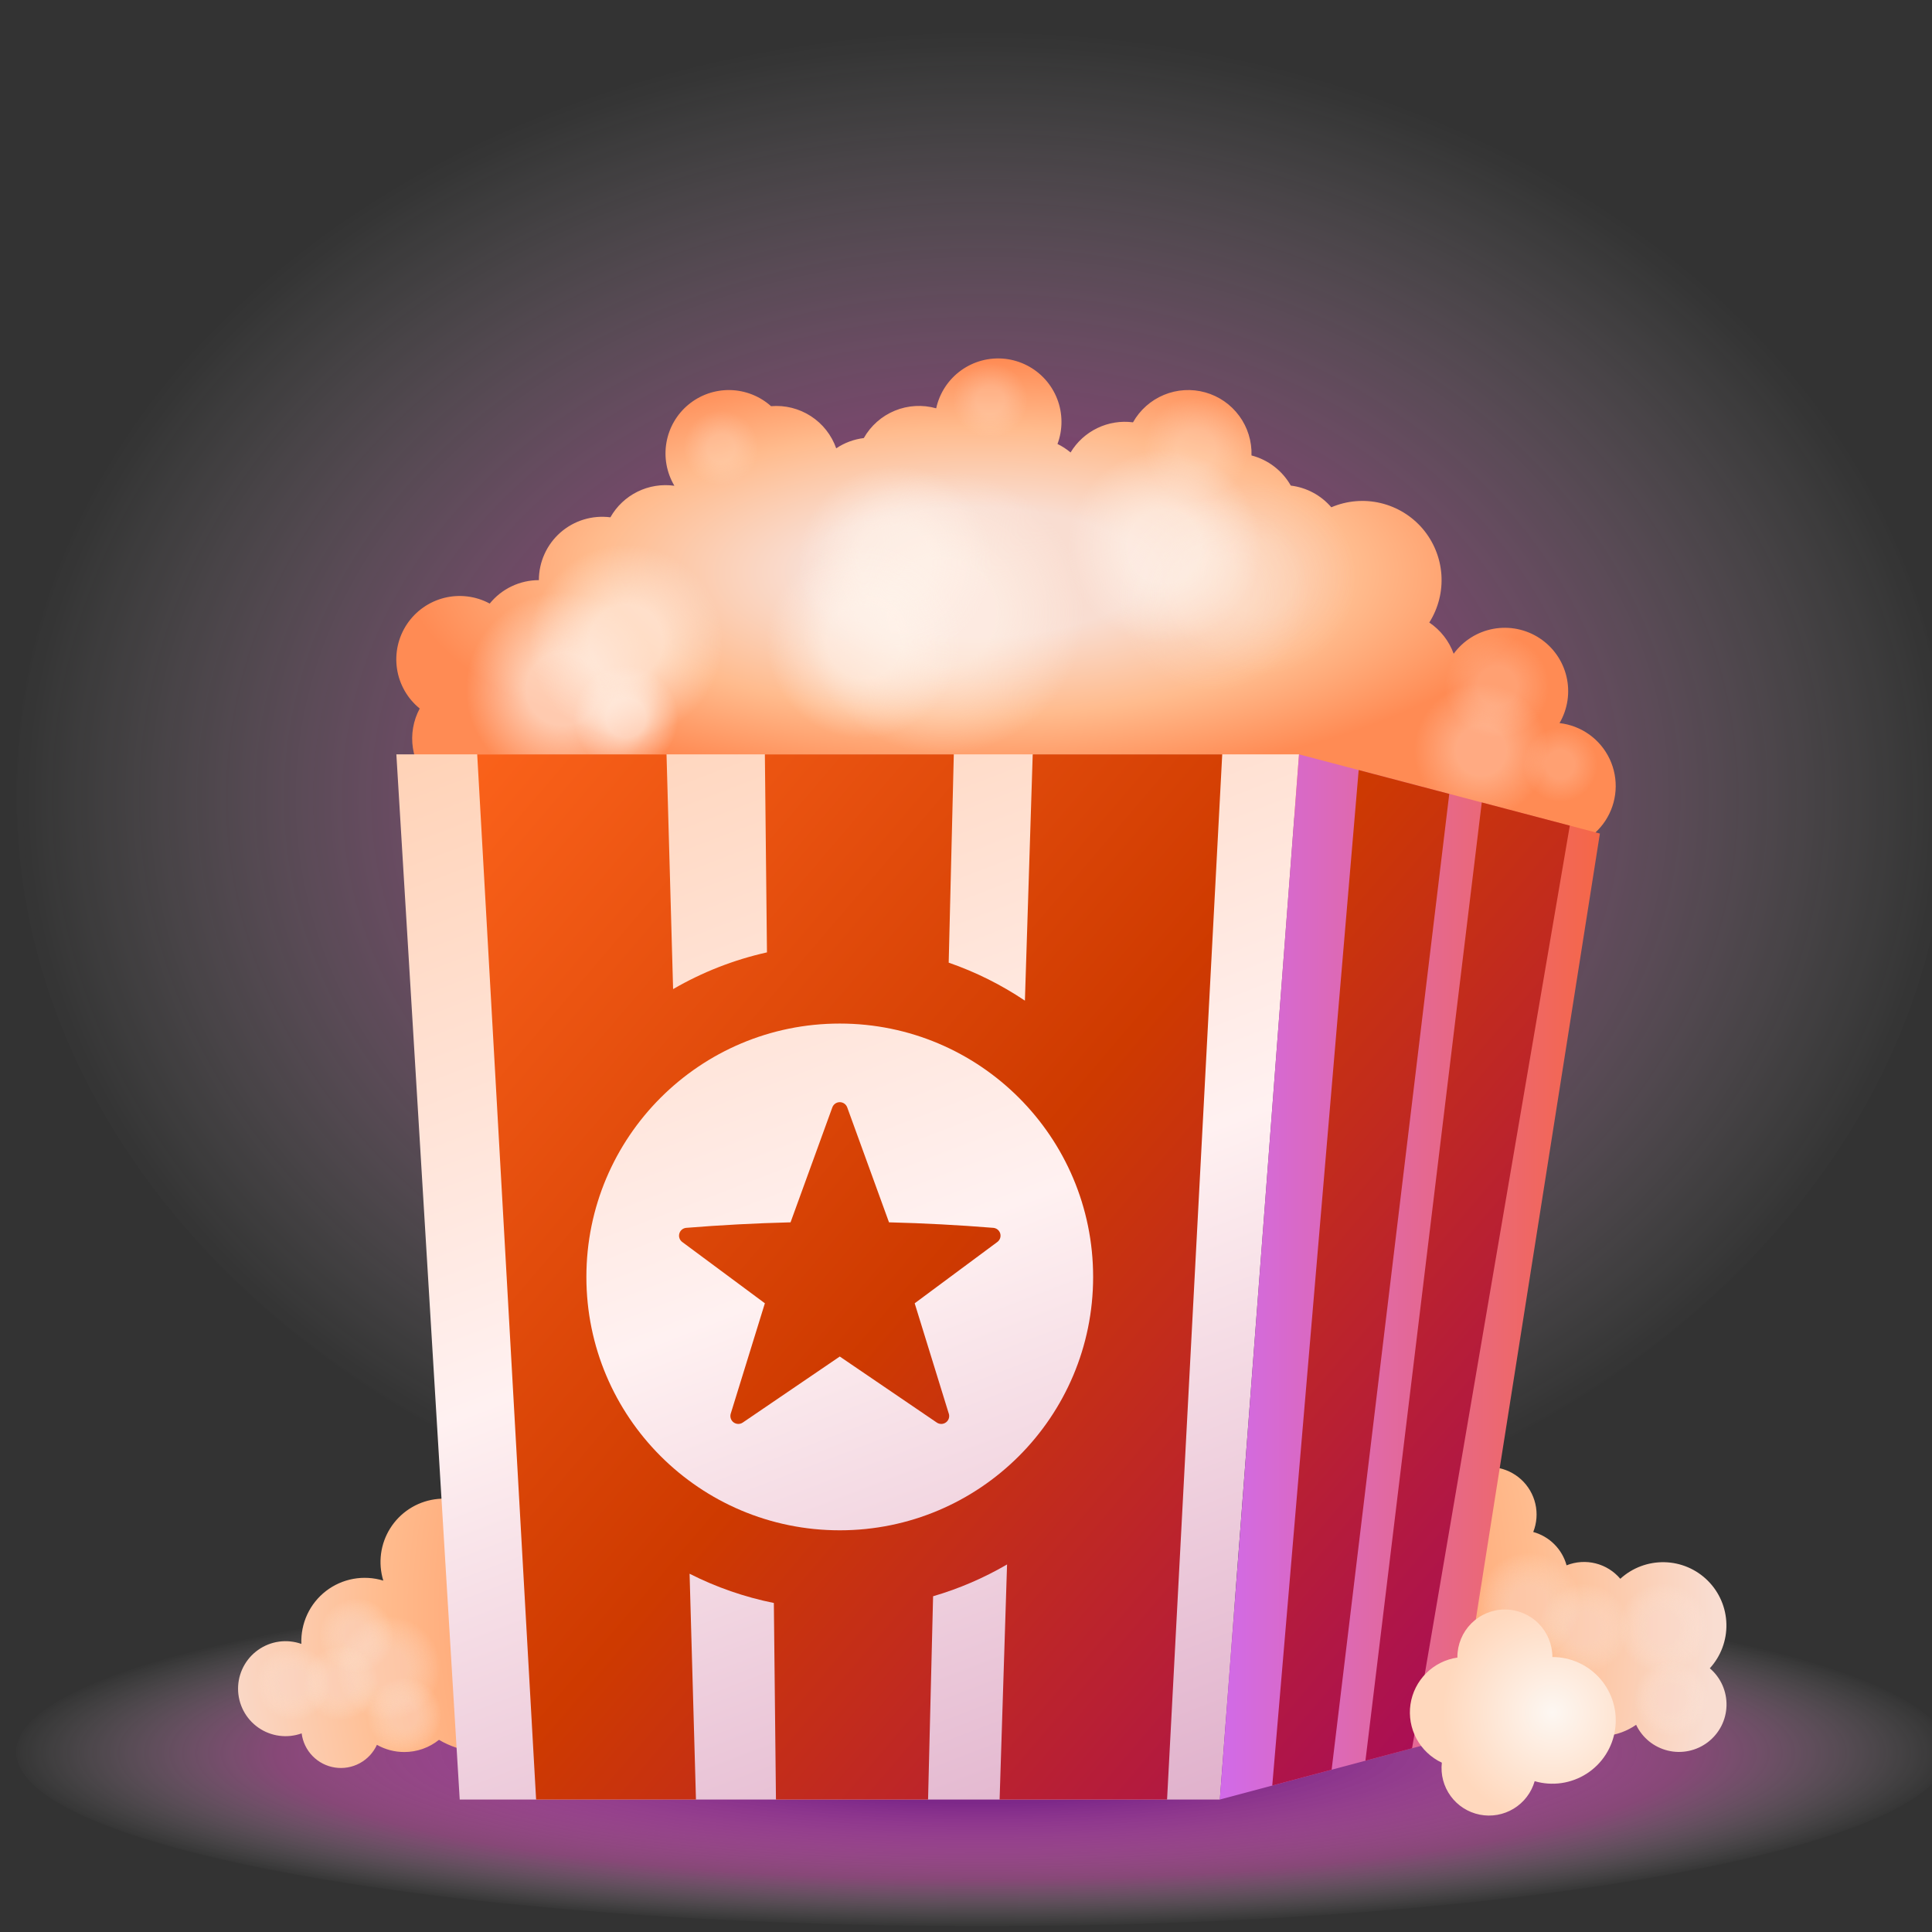 <svg width="96" height="96" viewBox="0 0 96 96" fill="none" xmlns="http://www.w3.org/2000/svg">
<rect x="0" y="0" width="96" height="96" fill="#333333" stroke="none"/>
<path d="M48.81 95.713C75.32 95.713 96.81 91.838 96.81 87.057C96.81 82.277 75.32 78.402 48.81 78.402C22.3 78.402 0.81 82.277 0.81 87.057C0.81 91.837 22.3 95.713 48.81 95.713Z" fill="url(#paint0_radial_2_131)"/>
<path d="M48.81 77.615C75.32 77.615 96.81 60.528 96.81 39.451C96.81 18.373 75.32 1.287 48.81 1.287C22.3 1.287 0.81 18.374 0.81 39.45C0.81 60.526 22.3 77.615 48.81 77.615Z" fill="url(#paint1_radial_2_131)"/>
<path fill-rule="evenodd" clip-rule="evenodd" d="M76.186 76.124C76.362 75.68 76.399 75.192 76.292 74.727C76.184 74.261 75.939 73.839 75.587 73.516C75.234 73.193 74.792 72.985 74.319 72.918C73.846 72.852 73.364 72.931 72.936 73.145C72.509 73.358 72.157 73.697 71.926 74.115C71.695 74.533 71.596 75.012 71.643 75.487C71.69 75.963 71.88 76.413 72.188 76.778C72.496 77.143 72.908 77.406 73.369 77.532C73.307 77.689 73.262 77.852 73.235 78.018C72.511 78.434 71.983 79.121 71.765 79.927C71.547 80.733 71.659 81.592 72.074 82.316C72.28 82.674 72.554 82.989 72.882 83.241C73.209 83.494 73.583 83.679 73.982 83.787C74.381 83.895 74.797 83.923 75.207 83.87C75.617 83.817 76.013 83.683 76.371 83.477C76.433 84.019 76.633 84.535 76.954 84.975C77.275 85.416 77.705 85.766 78.202 85.99C78.698 86.215 79.245 86.306 79.788 86.257C80.33 86.207 80.851 86.016 81.298 85.705C81.449 86.023 81.669 86.303 81.942 86.525C82.215 86.747 82.535 86.904 82.877 86.987C83.219 87.07 83.575 87.074 83.919 87.001C84.263 86.928 84.587 86.779 84.866 86.565C85.145 86.351 85.373 86.077 85.533 85.764C85.693 85.45 85.78 85.105 85.789 84.753C85.798 84.401 85.728 84.052 85.585 83.731C85.441 83.409 85.228 83.124 84.96 82.896C85.507 82.298 85.802 81.512 85.784 80.701C85.766 79.891 85.436 79.119 84.862 78.546C84.289 77.973 83.517 77.643 82.707 77.625C81.896 77.607 81.11 77.902 80.512 78.449C80.193 78.072 79.764 77.804 79.285 77.684C78.806 77.564 78.301 77.597 77.842 77.78C77.734 77.384 77.524 77.023 77.233 76.733C76.943 76.442 76.582 76.233 76.186 76.124ZM25.203 77.614C25.203 77.924 25.159 78.233 25.069 78.529C25.672 78.68 26.235 78.958 26.72 79.346C27.206 79.734 27.602 80.221 27.883 80.775C28.163 81.33 28.32 81.938 28.345 82.559C28.369 83.18 28.259 83.799 28.023 84.373C27.787 84.948 27.43 85.465 26.976 85.889C26.522 86.314 25.982 86.635 25.393 86.832C24.804 87.029 24.179 87.097 23.561 87.032C22.944 86.966 22.347 86.768 21.813 86.451C21.325 86.844 20.716 87.058 20.089 87.057C19.612 87.058 19.143 86.934 18.729 86.699C18.552 87.088 18.252 87.409 17.876 87.613C17.5 87.817 17.067 87.893 16.644 87.828C16.221 87.764 15.83 87.563 15.532 87.257C15.233 86.95 15.042 86.555 14.989 86.13C14.633 86.258 14.252 86.299 13.877 86.249C13.502 86.199 13.145 86.06 12.835 85.843C12.525 85.626 12.272 85.338 12.097 85.002C11.922 84.667 11.83 84.295 11.829 83.917C11.828 83.538 11.917 83.166 12.091 82.829C12.264 82.493 12.515 82.203 12.824 81.985C13.132 81.766 13.489 81.624 13.863 81.572C14.238 81.52 14.62 81.559 14.976 81.685C14.954 81.181 15.054 80.68 15.266 80.223C15.478 79.766 15.797 79.366 16.196 79.058C16.595 78.75 17.062 78.542 17.558 78.452C18.054 78.362 18.564 78.392 19.046 78.54C18.913 78.107 18.875 77.65 18.934 77.201C18.994 76.752 19.149 76.322 19.391 75.938C19.632 75.555 19.953 75.228 20.332 74.98C20.711 74.732 21.139 74.569 21.587 74.502C22.035 74.434 22.492 74.465 22.928 74.59C23.363 74.716 23.766 74.934 24.109 75.229C24.452 75.525 24.728 75.891 24.916 76.303C25.105 76.714 25.203 77.161 25.203 77.614Z" fill="url(#paint2_radial_2_131)"/>
<path fill-rule="evenodd" clip-rule="evenodd" d="M52.744 20.959C52.744 21.347 52.674 21.719 52.546 22.061C52.78 22.175 52.998 22.317 53.196 22.483C53.511 21.959 53.973 21.538 54.524 21.272C55.075 21.006 55.691 20.906 56.298 20.985C56.644 20.371 57.185 19.891 57.836 19.621C58.487 19.351 59.209 19.308 59.888 19.497C60.566 19.687 61.162 20.099 61.578 20.667C61.995 21.235 62.209 21.927 62.186 22.631C62.595 22.737 62.979 22.924 63.315 23.182C63.65 23.439 63.931 23.761 64.139 24.129C64.922 24.224 65.64 24.609 66.152 25.207C66.924 24.877 67.782 24.803 68.599 24.996C69.416 25.189 70.151 25.638 70.695 26.277C71.238 26.917 71.563 27.714 71.622 28.552C71.68 29.389 71.469 30.224 71.02 30.933C71.579 31.308 72.003 31.851 72.232 32.485C72.708 31.834 73.416 31.39 74.21 31.245C75.004 31.101 75.823 31.267 76.498 31.709C77.174 32.151 77.653 32.836 77.838 33.621C78.023 34.407 77.899 35.233 77.492 35.93C78.026 35.991 78.535 36.187 78.972 36.5C79.408 36.813 79.757 37.233 79.986 37.72C80.214 38.206 80.314 38.743 80.276 39.279C80.238 39.815 80.064 40.332 79.769 40.782C79.475 41.231 79.07 41.598 78.594 41.846C78.118 42.095 77.586 42.218 77.049 42.203C76.511 42.188 75.987 42.035 75.526 41.76C75.064 41.485 74.681 41.096 74.412 40.631H25.202V39.423C24.609 39.765 23.921 39.905 23.241 39.82C22.562 39.736 21.928 39.432 21.437 38.956C20.945 38.479 20.623 37.855 20.518 37.178C20.413 36.501 20.532 35.809 20.856 35.206C20.247 34.712 19.845 34.009 19.727 33.233C19.61 32.458 19.786 31.667 20.221 31.015C20.656 30.363 21.319 29.897 22.079 29.707C22.84 29.518 23.644 29.619 24.334 29.991C24.629 29.627 25.001 29.334 25.423 29.133C25.846 28.931 26.308 28.827 26.776 28.827C26.776 28.379 26.871 27.937 27.056 27.529C27.24 27.121 27.51 26.757 27.846 26.461C28.183 26.166 28.578 25.945 29.006 25.815C29.435 25.685 29.886 25.647 30.33 25.705C30.641 25.154 31.111 24.71 31.678 24.431C32.245 24.151 32.884 24.049 33.51 24.137C33.126 23.491 32.986 22.728 33.115 21.988C33.244 21.247 33.634 20.577 34.215 20.099C34.795 19.621 35.528 19.367 36.279 19.382C37.031 19.398 37.753 19.682 38.313 20.183C39.008 20.124 39.704 20.298 40.29 20.677C40.876 21.056 41.319 21.619 41.551 22.277C41.961 22.001 42.431 21.827 42.922 21.767C43.269 21.153 43.813 20.674 44.465 20.406C45.117 20.138 45.84 20.097 46.519 20.289C46.684 19.53 47.124 18.859 47.754 18.405C48.384 17.951 49.16 17.745 49.932 17.828C50.704 17.912 51.418 18.277 51.937 18.855C52.456 19.433 52.744 20.182 52.744 20.959Z" fill="url(#paint3_radial_2_131)"/>
<path opacity="0.6" d="M46.843 37.484C47.825 37.484 48.797 37.291 49.704 36.915C50.611 36.539 51.435 35.989 52.129 35.294C52.823 34.6 53.374 33.776 53.749 32.869C54.125 31.962 54.319 30.99 54.319 30.009C54.319 29.027 54.125 28.055 53.749 27.148C53.374 26.241 52.823 25.417 52.129 24.723C51.435 24.028 50.611 23.478 49.704 23.102C48.797 22.726 47.825 22.533 46.843 22.533C44.861 22.533 42.959 23.321 41.557 24.722C40.156 26.124 39.368 28.026 39.368 30.008C39.368 31.991 40.156 33.892 41.557 35.294C42.959 36.696 44.861 37.484 46.843 37.484Z" fill="url(#paint4_radial_2_131)"/>
<path opacity="0.6" d="M44.482 32.762C45.839 32.762 47.14 32.223 48.099 31.264C49.058 30.305 49.597 29.004 49.597 27.647C49.597 26.29 49.058 24.989 48.099 24.03C47.14 23.071 45.839 22.532 44.482 22.532C43.125 22.532 41.824 23.071 40.865 24.03C39.906 24.989 39.367 26.29 39.367 27.647C39.367 29.004 39.906 30.305 40.865 31.264C41.824 32.223 43.125 32.762 44.482 32.762Z" fill="url(#paint5_radial_2_131)"/>
<path opacity="0.6" d="M42.908 36.697C44.265 36.697 45.566 36.158 46.525 35.199C47.484 34.24 48.023 32.939 48.023 31.582C48.023 30.225 47.484 28.924 46.525 27.965C45.566 27.006 44.265 26.467 42.908 26.467C41.551 26.467 40.25 27.006 39.291 27.965C38.332 28.924 37.793 30.225 37.793 31.582C37.793 32.939 38.332 34.24 39.291 35.199C40.25 36.158 41.551 36.697 42.908 36.697Z" fill="url(#paint6_radial_2_131)"/>
<path opacity="0.6" d="M27.958 39.057C29.315 39.057 30.616 38.518 31.575 37.559C32.534 36.6 33.073 35.299 33.073 33.942C33.073 32.585 32.534 31.284 31.575 30.325C30.616 29.366 29.315 28.827 27.958 28.827C26.601 28.827 25.3 29.366 24.341 30.325C23.382 31.284 22.843 32.585 22.843 33.942C22.843 35.299 23.382 36.6 24.341 37.559C25.3 38.518 26.601 39.057 27.958 39.057Z" fill="url(#paint7_radial_2_131)"/>
<path opacity="0.6" d="M31.105 36.697C32.462 36.697 33.763 36.158 34.722 35.199C35.681 34.24 36.22 32.939 36.22 31.582C36.22 30.225 35.681 28.924 34.722 27.965C33.763 27.006 32.462 26.467 31.105 26.467C29.748 26.467 28.447 27.006 27.488 27.965C26.529 28.924 25.99 30.225 25.99 31.582C25.99 32.939 26.529 34.24 27.488 35.199C28.447 36.158 29.748 36.697 31.105 36.697Z" fill="url(#paint8_radial_2_131)"/>
<path opacity="0.6" d="M31.105 38.27C31.835 38.27 32.536 37.98 33.052 37.463C33.569 36.947 33.859 36.246 33.859 35.516C33.859 34.786 33.569 34.085 33.052 33.569C32.536 33.052 31.835 32.762 31.105 32.762C30.375 32.762 29.674 33.052 29.158 33.569C28.641 34.085 28.351 34.786 28.351 35.516C28.351 36.246 28.641 36.947 29.158 37.463C29.674 37.98 30.375 38.27 31.105 38.27Z" fill="url(#paint9_radial_2_131)"/>
<path opacity="0.2" d="M74.384 36.697C75.114 36.697 75.815 36.407 76.331 35.89C76.848 35.374 77.138 34.673 77.138 33.943C77.138 33.213 76.848 32.512 76.331 31.996C75.815 31.479 75.114 31.189 74.384 31.189C73.654 31.189 72.953 31.479 72.437 31.996C71.92 32.512 71.63 33.213 71.63 33.943C71.63 34.673 71.92 35.374 72.437 35.89C72.953 36.407 73.654 36.697 74.384 36.697Z" fill="url(#paint10_radial_2_131)"/>
<path opacity="0.2" d="M77.531 39.844C78.053 39.844 78.553 39.637 78.922 39.268C79.291 38.899 79.498 38.399 79.498 37.877C79.498 37.355 79.291 36.855 78.922 36.486C78.553 36.117 78.053 35.91 77.531 35.91C77.009 35.91 76.509 36.117 76.14 36.486C75.771 36.855 75.564 37.355 75.564 37.877C75.564 38.399 75.771 38.899 76.14 39.268C76.509 39.637 77.009 39.844 77.531 39.844Z" fill="url(#paint11_radial_2_131)"/>
<path opacity="0.3" d="M73.597 40.631C74.536 40.631 75.437 40.258 76.101 39.594C76.765 38.93 77.138 38.029 77.138 37.09C77.138 36.151 76.765 35.25 76.101 34.586C75.437 33.922 74.536 33.549 73.597 33.549C72.658 33.549 71.757 33.922 71.093 34.586C70.429 35.25 70.056 36.151 70.056 37.09C70.056 38.029 70.429 38.93 71.093 39.594C71.757 40.258 72.658 40.631 73.597 40.631Z" fill="url(#paint12_radial_2_131)"/>
<path opacity="0.2" d="M59.433 24.893C59.795 24.893 60.153 24.822 60.487 24.683C60.821 24.545 61.125 24.342 61.38 24.086C61.636 23.831 61.839 23.527 61.977 23.193C62.116 22.859 62.187 22.501 62.187 22.139C62.187 21.777 62.116 21.419 61.977 21.085C61.839 20.751 61.636 20.447 61.38 20.192C61.125 19.936 60.821 19.733 60.487 19.595C60.153 19.456 59.795 19.385 59.433 19.385C58.703 19.385 58.002 19.675 57.486 20.192C56.969 20.708 56.679 21.409 56.679 22.139C56.679 22.869 56.969 23.57 57.486 24.086C58.002 24.603 58.703 24.893 59.433 24.893Z" fill="url(#paint13_radial_2_131)"/>
<path opacity="0.2" d="M49.203 21.746C49.725 21.746 50.225 21.539 50.594 21.17C50.963 20.801 51.17 20.3 51.17 19.779C51.17 19.257 50.963 18.756 50.594 18.387C50.225 18.018 49.725 17.811 49.203 17.811C48.681 17.811 48.181 18.018 47.812 18.387C47.443 18.756 47.236 19.257 47.236 19.779C47.236 20.3 47.443 20.801 47.812 21.17C48.181 21.539 48.681 21.746 49.203 21.746Z" fill="url(#paint14_radial_2_131)"/>
<path opacity="0.2" d="M35.826 24.107C36.348 24.107 36.848 23.9 37.217 23.531C37.586 23.162 37.794 22.661 37.794 22.14C37.794 21.618 37.586 21.117 37.217 20.748C36.848 20.379 36.348 20.172 35.826 20.172C35.304 20.172 34.804 20.379 34.435 20.748C34.066 21.117 33.858 21.618 33.858 22.14C33.858 22.661 34.066 23.162 34.435 23.531C34.804 23.9 35.304 24.107 35.826 24.107Z" fill="url(#paint15_radial_2_131)"/>
<path opacity="0.2" d="M62.58 33.55C63.937 33.55 65.238 33.011 66.197 32.052C67.156 31.093 67.695 29.792 67.695 28.435C67.695 27.078 67.156 25.777 66.197 24.818C65.238 23.859 63.937 23.32 62.58 23.32C61.223 23.32 59.922 23.859 58.963 24.818C58.004 25.777 57.465 27.078 57.465 28.435C57.465 29.792 58.004 31.093 58.963 32.052C59.922 33.011 61.223 33.55 62.58 33.55Z" fill="url(#paint16_radial_2_131)"/>
<path opacity="0.6" d="M57.86 31.975C58.538 31.985 59.21 31.859 59.839 31.606C60.468 31.354 61.04 30.978 61.523 30.503C62.006 30.027 62.389 29.46 62.65 28.834C62.912 28.209 63.047 27.538 63.047 26.86C63.047 26.183 62.912 25.512 62.65 24.887C62.389 24.261 62.006 23.694 61.523 23.218C61.04 22.743 60.468 22.367 59.839 22.115C59.21 21.862 58.538 21.736 57.86 21.746C56.503 21.746 55.202 22.285 54.243 23.244C53.284 24.203 52.745 25.504 52.745 26.861C52.745 28.218 53.284 29.519 54.243 30.478C55.202 31.437 56.503 31.975 57.86 31.975Z" fill="url(#paint17_radial_2_131)"/>
<path opacity="0.2" d="M60.22 34.336C61.577 34.336 62.878 33.797 63.837 32.838C64.796 31.879 65.335 30.578 65.335 29.221C65.335 27.864 64.796 26.563 63.837 25.604C62.878 24.645 61.577 24.106 60.22 24.106C58.863 24.106 57.562 24.645 56.603 25.604C55.644 26.563 55.105 27.864 55.105 29.221C55.105 30.578 55.644 31.879 56.603 32.838C57.562 33.797 58.863 34.336 60.22 34.336Z" fill="url(#paint18_radial_2_131)"/>
<path d="M19.695 37.484H64.548L60.613 89.418H22.843L19.695 37.484Z" fill="url(#paint19_linear_2_131)"/>
<path d="M72.417 86.27L60.613 89.418L64.548 37.484L79.498 41.418L72.417 86.27Z" fill="url(#paint20_linear_2_131)"/>
<path fill-rule="evenodd" clip-rule="evenodd" d="M47.14 47.833L47.394 37.483H38.006L38.11 47.323C36.471 47.689 34.898 48.305 33.446 49.148L33.119 37.484H23.712L26.639 89.418H34.582L34.265 78.198C35.589 78.869 36.997 79.358 38.452 79.651L38.557 89.418H46.115L46.365 79.317C47.65 78.942 48.884 78.411 50.04 77.737L49.67 89.418H57.991L60.732 37.484H51.315L50.927 49.721C49.751 48.931 48.478 48.297 47.139 47.833H47.14ZM63.218 88.723L66.168 87.937L72.013 39.449L67.512 38.263L63.218 88.723ZM67.848 87.489L70.165 86.871L78.003 41.025L73.628 39.873L67.848 87.489ZM54.317 63.45C54.317 70.403 48.681 76.04 41.727 76.04C34.773 76.04 29.137 70.404 29.137 63.45C29.137 56.496 34.773 50.86 41.727 50.86C48.681 50.86 54.317 56.496 54.317 63.45ZM47.145 70.245L45.45 64.76L49.558 61.713C49.622 61.666 49.669 61.6 49.695 61.525C49.721 61.45 49.723 61.369 49.701 61.293C49.679 61.217 49.635 61.149 49.573 61.098C49.512 61.048 49.437 61.018 49.358 61.011C47.633 60.872 45.904 60.78 44.174 60.737L42.098 55.025C42.07 54.949 42.02 54.884 41.954 54.837C41.888 54.791 41.809 54.766 41.728 54.766C41.647 54.766 41.569 54.791 41.502 54.837C41.436 54.884 41.386 54.949 41.358 55.025L39.282 60.737C37.522 60.781 35.792 60.874 34.097 61.011C34.018 61.018 33.943 61.049 33.882 61.099C33.821 61.15 33.777 61.218 33.756 61.294C33.734 61.37 33.736 61.451 33.762 61.526C33.788 61.601 33.835 61.666 33.899 61.713L38.006 64.759L36.31 70.244C36.286 70.322 36.287 70.406 36.312 70.483C36.338 70.561 36.387 70.629 36.452 70.677C36.518 70.726 36.597 70.752 36.679 70.754C36.76 70.756 36.84 70.732 36.908 70.686L41.728 67.405L46.548 70.686C46.615 70.732 46.696 70.756 46.777 70.755C46.859 70.753 46.938 70.727 47.004 70.678C47.07 70.63 47.119 70.562 47.145 70.484C47.17 70.407 47.171 70.323 47.147 70.245H47.145Z" fill="url(#paint21_linear_2_131)"/>
<path opacity="0.4" d="M17.728 83.123C18.25 83.123 18.75 82.916 19.119 82.547C19.488 82.178 19.695 81.678 19.695 81.156C19.695 80.634 19.488 80.134 19.119 79.765C18.75 79.396 18.25 79.189 17.728 79.189C17.206 79.189 16.706 79.396 16.337 79.765C15.968 80.134 15.761 80.634 15.761 81.156C15.761 81.678 15.968 82.178 16.337 82.547C16.706 82.916 17.206 83.123 17.728 83.123Z" fill="url(#paint22_radial_2_131)"/>
<path opacity="0.4" d="M14.58 85.484C15.102 85.484 15.602 85.277 15.971 84.908C16.34 84.539 16.547 84.038 16.547 83.516C16.547 82.995 16.34 82.494 15.971 82.125C15.602 81.756 15.102 81.549 14.58 81.549C14.058 81.549 13.558 81.756 13.189 82.125C12.82 82.494 12.613 82.995 12.613 83.516C12.613 84.038 12.82 84.539 13.189 84.908C13.558 85.277 14.058 85.484 14.58 85.484Z" fill="url(#paint23_radial_2_131)"/>
<path opacity="0.4" d="M16.941 85.484C17.463 85.484 17.963 85.277 18.332 84.908C18.701 84.539 18.909 84.038 18.909 83.516C18.909 82.995 18.701 82.494 18.332 82.125C17.963 81.756 17.463 81.549 16.941 81.549C16.419 81.549 15.919 81.756 15.55 82.125C15.181 82.494 14.973 82.995 14.973 83.516C14.973 84.038 15.181 84.539 15.55 84.908C15.919 85.277 16.419 85.484 16.941 85.484Z" fill="url(#paint24_radial_2_131)"/>
<path opacity="0.4" d="M20.089 87.057C20.347 87.057 20.603 87.006 20.842 86.907C21.08 86.808 21.297 86.663 21.48 86.481C21.663 86.298 21.807 86.081 21.906 85.843C22.005 85.604 22.056 85.348 22.056 85.09C22.056 84.832 22.005 84.576 21.906 84.337C21.807 84.099 21.663 83.882 21.48 83.699C21.297 83.516 21.08 83.372 20.842 83.273C20.603 83.174 20.347 83.123 20.089 83.123C19.567 83.123 19.067 83.33 18.698 83.699C18.329 84.068 18.122 84.568 18.122 85.09C18.122 85.612 18.329 86.112 18.698 86.481C19.067 86.85 19.567 87.057 20.089 87.057Z" fill="url(#paint25_radial_2_131)"/>
<path opacity="0.4" d="M83.04 86.27C83.562 86.27 84.062 86.063 84.431 85.694C84.8 85.325 85.007 84.825 85.007 84.303C85.007 83.781 84.8 83.281 84.431 82.912C84.062 82.543 83.562 82.336 83.04 82.336C82.518 82.336 82.018 82.543 81.649 82.912C81.28 83.281 81.073 83.781 81.073 84.303C81.073 84.825 81.28 85.325 81.649 85.694C82.018 86.063 82.518 86.27 83.04 86.27Z" fill="url(#paint26_radial_2_131)"/>
<path opacity="0.4" d="M82.646 83.123C83.272 83.123 83.872 82.874 84.315 82.432C84.758 81.989 85.007 81.388 85.007 80.763C85.007 80.136 84.758 79.536 84.315 79.093C83.872 78.651 83.272 78.402 82.646 78.402C82.02 78.402 81.419 78.651 80.977 79.093C80.534 79.536 80.285 80.136 80.285 80.763C80.285 81.388 80.534 81.989 80.977 82.432C81.419 82.874 82.02 83.123 82.646 83.123Z" fill="url(#paint27_radial_2_131)"/>
<path opacity="0.4" d="M78.712 83.123C79.338 83.123 79.939 82.874 80.381 82.432C80.824 81.989 81.073 81.388 81.073 80.763C81.073 80.136 80.824 79.536 80.381 79.093C79.939 78.651 79.338 78.402 78.712 78.402C78.086 78.402 77.486 78.651 77.043 79.093C76.6 79.536 76.352 80.136 76.352 80.763C76.352 81.388 76.6 81.989 77.043 82.432C77.486 82.874 78.086 83.123 78.712 83.123Z" fill="url(#paint28_radial_2_131)"/>
<path opacity="0.4" d="M75.957 82.336C76.687 82.336 77.388 82.046 77.904 81.529C78.421 81.013 78.711 80.312 78.711 79.582C78.711 78.852 78.421 78.151 77.904 77.635C77.388 77.118 76.687 76.828 75.957 76.828C75.227 76.828 74.526 77.118 74.01 77.635C73.493 78.151 73.203 78.852 73.203 79.582C73.203 80.312 73.493 81.013 74.01 81.529C74.526 82.046 75.227 82.336 75.957 82.336Z" fill="url(#paint29_radial_2_131)"/>
<path opacity="0.4" d="M19.302 85.484C20.032 85.484 20.733 85.194 21.25 84.677C21.766 84.161 22.056 83.46 22.056 82.73C22.056 81.999 21.766 81.298 21.25 80.782C20.733 80.265 20.032 79.975 19.302 79.975C18.572 79.975 17.871 80.265 17.354 80.782C16.838 81.298 16.547 81.999 16.547 82.73C16.547 83.46 16.838 84.161 17.354 84.677C17.871 85.194 18.572 85.484 19.302 85.484Z" fill="url(#paint30_radial_2_131)"/>
<path fill-rule="evenodd" clip-rule="evenodd" d="M74.777 79.975C75.403 79.975 76.003 80.224 76.446 80.667C76.888 81.11 77.137 81.71 77.137 82.336C77.588 82.336 78.034 82.432 78.445 82.62C78.855 82.807 79.22 83.08 79.516 83.421C79.812 83.761 80.031 84.161 80.158 84.594C80.286 85.027 80.319 85.482 80.255 85.928C80.192 86.375 80.032 86.803 79.789 87.183C79.546 87.562 79.224 87.885 78.844 88.13C78.465 88.374 78.038 88.534 77.592 88.599C77.145 88.664 76.69 88.632 76.257 88.506C76.094 89.075 75.722 89.562 75.216 89.87C74.711 90.178 74.108 90.285 73.527 90.169C72.946 90.053 72.43 89.723 72.082 89.245C71.733 88.766 71.577 88.174 71.644 87.586C71.107 87.335 70.665 86.917 70.385 86.395C70.104 85.873 69.999 85.274 70.086 84.687C70.173 84.101 70.447 83.558 70.867 83.139C71.287 82.721 71.83 82.449 72.417 82.364V82.336C72.417 81.71 72.666 81.11 73.108 80.667C73.551 80.225 74.151 79.975 74.777 79.975Z" fill="url(#paint31_radial_2_131)"/>
<defs>
<radialGradient id="paint0_radial_2_131" cx="0" cy="0" r="1" gradientUnits="userSpaceOnUse" gradientTransform="translate(48.81 87.104) rotate(-90) scale(8.702 48.257)">
<stop offset="0.286" stop-color="#7D2889"/>
<stop offset="0.724" stop-color="#FF66D9" stop-opacity="0.41"/>
<stop offset="1" stop-color="white" stop-opacity="0"/>
</radialGradient>
<radialGradient id="paint1_radial_2_131" cx="0" cy="0" r="1" gradientUnits="userSpaceOnUse" gradientTransform="translate(48.81 39.655) rotate(-90) scale(38.368 48.257)">
<stop stop-color="#FFCA45"/>
<stop offset="0.453" stop-color="#FF66D9" stop-opacity="0.36"/>
<stop offset="1" stop-color="white" stop-opacity="0"/>
</radialGradient>
<radialGradient id="paint2_radial_2_131" cx="0" cy="0" r="1" gradientUnits="userSpaceOnUse" gradientTransform="translate(47.63 79.976) rotate(180) scale(37.77 37.77)">
<stop offset="0.432" stop-color="#FF8B54"/>
<stop offset="0.76" stop-color="#FFBB8D"/>
<stop offset="1" stop-color="#F9DDD1"/>
</radialGradient>
<radialGradient id="paint3_radial_2_131" cx="0" cy="0" r="1" gradientUnits="userSpaceOnUse" gradientTransform="translate(48.417 28.434) rotate(-90) scale(10.623 28.257)">
<stop offset="0.302" stop-color="#F9DDD1"/>
<stop offset="0.674" stop-color="#FFBB8D"/>
<stop offset="1" stop-color="#FF8B54"/>
</radialGradient>
<radialGradient id="paint4_radial_2_131" cx="0" cy="0" r="1" gradientUnits="userSpaceOnUse" gradientTransform="translate(46.842 30.448) rotate(90) scale(7.036)">
<stop offset="0.375" stop-color="#FFF4EB"/>
<stop offset="1" stop-color="#FFF3EB" stop-opacity="0"/>
</radialGradient>
<radialGradient id="paint5_radial_2_131" cx="0" cy="0" r="1" gradientUnits="userSpaceOnUse" gradientTransform="translate(44.482 27.948) rotate(90) scale(4.814)">
<stop offset="0.375" stop-color="#FFF4EB"/>
<stop offset="1" stop-color="#FFF3EB" stop-opacity="0"/>
</radialGradient>
<radialGradient id="paint6_radial_2_131" cx="0" cy="0" r="1" gradientUnits="userSpaceOnUse" gradientTransform="translate(42.908 31.882) rotate(90) scale(4.814)">
<stop offset="0.375" stop-color="#FFF4EB"/>
<stop offset="1" stop-color="#FFF3EB" stop-opacity="0"/>
</radialGradient>
<radialGradient id="paint7_radial_2_131" cx="0" cy="0" r="1" gradientUnits="userSpaceOnUse" gradientTransform="translate(27.957 34.243) rotate(90) scale(4.814)">
<stop offset="0.375" stop-color="#FFF4EB"/>
<stop offset="1" stop-color="#FFF3EB" stop-opacity="0"/>
</radialGradient>
<radialGradient id="paint8_radial_2_131" cx="0" cy="0" r="1" gradientUnits="userSpaceOnUse" gradientTransform="translate(31.105 31.883) rotate(90) scale(4.814)">
<stop offset="0.375" stop-color="#FFF4EB"/>
<stop offset="1" stop-color="#FFF3EB" stop-opacity="0"/>
</radialGradient>
<radialGradient id="paint9_radial_2_131" cx="0" cy="0" r="1" gradientUnits="userSpaceOnUse" gradientTransform="translate(31.105 35.679) rotate(90) scale(2.592)">
<stop offset="0.375" stop-color="#FFF4EB"/>
<stop offset="1" stop-color="#FFF3EB" stop-opacity="0"/>
</radialGradient>
<radialGradient id="paint10_radial_2_131" cx="0" cy="0" r="1" gradientUnits="userSpaceOnUse" gradientTransform="translate(74.385 34.105) rotate(90) scale(2.592 2.592)">
<stop offset="0.375" stop-color="#FFF4EB"/>
<stop offset="1" stop-color="#FFF3EB" stop-opacity="0"/>
</radialGradient>
<radialGradient id="paint11_radial_2_131" cx="0" cy="0" r="1" gradientUnits="userSpaceOnUse" gradientTransform="translate(77.531 37.993) rotate(90) scale(1.851 1.851)">
<stop offset="0.375" stop-color="#FFF4EB"/>
<stop offset="1" stop-color="#FFF3EB" stop-opacity="0"/>
</radialGradient>
<radialGradient id="paint12_radial_2_131" cx="0" cy="0" r="1" gradientUnits="userSpaceOnUse" gradientTransform="translate(73.596 37.298) rotate(90) scale(3.333)">
<stop offset="0.375" stop-color="#FFF4EB"/>
<stop offset="1" stop-color="#FFF3EB" stop-opacity="0"/>
</radialGradient>
<radialGradient id="paint13_radial_2_131" cx="0" cy="0" r="1" gradientUnits="userSpaceOnUse" gradientTransform="translate(59.432 22.302) rotate(90) scale(2.592)">
<stop offset="0.375" stop-color="#FFF4EB"/>
<stop offset="1" stop-color="#FFF3EB" stop-opacity="0"/>
</radialGradient>
<radialGradient id="paint14_radial_2_131" cx="0" cy="0" r="1" gradientUnits="userSpaceOnUse" gradientTransform="translate(49.204 19.894) rotate(90) scale(1.851)">
<stop offset="0.375" stop-color="#FFF4EB"/>
<stop offset="1" stop-color="#FFF3EB" stop-opacity="0"/>
</radialGradient>
<radialGradient id="paint15_radial_2_131" cx="0" cy="0" r="1" gradientUnits="userSpaceOnUse" gradientTransform="translate(35.826 22.256) rotate(90) scale(1.851)">
<stop offset="0.375" stop-color="#FFF4EB"/>
<stop offset="1" stop-color="#FFF3EB" stop-opacity="0"/>
</radialGradient>
<radialGradient id="paint16_radial_2_131" cx="0" cy="0" r="1" gradientUnits="userSpaceOnUse" gradientTransform="translate(62.581 28.735) rotate(90) scale(4.814 4.814)">
<stop offset="0.375" stop-color="#FFF4EB"/>
<stop offset="1" stop-color="#FFF3EB" stop-opacity="0"/>
</radialGradient>
<radialGradient id="paint17_radial_2_131" cx="0" cy="0" r="1" gradientUnits="userSpaceOnUse" gradientTransform="translate(57.859 27.161) rotate(90) scale(4.814)">
<stop offset="0.375" stop-color="#FFF4EB"/>
<stop offset="1" stop-color="#FFF3EB" stop-opacity="0"/>
</radialGradient>
<radialGradient id="paint18_radial_2_131" cx="0" cy="0" r="1" gradientUnits="userSpaceOnUse" gradientTransform="translate(60.22 29.522) rotate(90) scale(4.814 4.814)">
<stop offset="0.375" stop-color="#FFF4EB"/>
<stop offset="1" stop-color="#FFF3EB" stop-opacity="0"/>
</radialGradient>
<linearGradient id="paint19_linear_2_131" x1="60.613" y1="89.418" x2="34.574" y2="21.546" gradientUnits="userSpaceOnUse">
<stop stop-color="#E0B1CC"/>
<stop offset="0.431" stop-color="#FFF1F1"/>
<stop offset="1" stop-color="#FFC9A5"/>
</linearGradient>
<linearGradient id="paint20_linear_2_131" x1="60.613" y1="53.615" x2="84.22" y2="53.615" gradientUnits="userSpaceOnUse">
<stop stop-color="#D16AE9"/>
<stop offset="1" stop-color="#FF661D"/>
</linearGradient>
<linearGradient id="paint21_linear_2_131" x1="18.921" y1="37.484" x2="75.946" y2="86.121" gradientUnits="userSpaceOnUse">
<stop stop-color="#FF661D"/>
<stop offset="0.5" stop-color="#CE3A00"/>
<stop offset="1" stop-color="#A60A5E"/>
</linearGradient>
<radialGradient id="paint22_radial_2_131" cx="0" cy="0" r="1" gradientUnits="userSpaceOnUse" gradientTransform="translate(17.728 81.272) rotate(90) scale(1.851)">
<stop offset="0.375" stop-color="#F9DDD1"/>
<stop offset="1" stop-color="#FFF3EB" stop-opacity="0"/>
</radialGradient>
<radialGradient id="paint23_radial_2_131" cx="0" cy="0" r="1" gradientUnits="userSpaceOnUse" gradientTransform="translate(14.581 83.633) rotate(90) scale(1.851 1.851)">
<stop offset="0.375" stop-color="#F9DDD1"/>
<stop offset="1" stop-color="#FFF3EB" stop-opacity="0"/>
</radialGradient>
<radialGradient id="paint24_radial_2_131" cx="0" cy="0" r="1" gradientUnits="userSpaceOnUse" gradientTransform="translate(16.942 83.632) rotate(90) scale(1.851)">
<stop offset="0.375" stop-color="#F9DDD1"/>
<stop offset="1" stop-color="#FFF3EB" stop-opacity="0"/>
</radialGradient>
<radialGradient id="paint25_radial_2_131" cx="0" cy="0" r="1" gradientUnits="userSpaceOnUse" gradientTransform="translate(20.089 85.207) rotate(90) scale(1.851)">
<stop offset="0.375" stop-color="#F9DDD1"/>
<stop offset="1" stop-color="#FFF3EB" stop-opacity="0"/>
</radialGradient>
<radialGradient id="paint26_radial_2_131" cx="0" cy="0" r="1" gradientUnits="userSpaceOnUse" gradientTransform="translate(83.04 84.42) rotate(90) scale(1.851)">
<stop offset="0.375" stop-color="#F9DDD1"/>
<stop offset="1" stop-color="#FFF3EB" stop-opacity="0"/>
</radialGradient>
<radialGradient id="paint27_radial_2_131" cx="0" cy="0" r="1" gradientUnits="userSpaceOnUse" gradientTransform="translate(82.646 80.9) rotate(90) scale(2.222)">
<stop offset="0.375" stop-color="#F9DDD1"/>
<stop offset="1" stop-color="#FFF3EB" stop-opacity="0"/>
</radialGradient>
<radialGradient id="paint28_radial_2_131" cx="0" cy="0" r="1" gradientUnits="userSpaceOnUse" gradientTransform="translate(78.711 80.901) rotate(90) scale(2.222)">
<stop offset="0.375" stop-color="#F9DDD1"/>
<stop offset="1" stop-color="#FFF3EB" stop-opacity="0"/>
</radialGradient>
<radialGradient id="paint29_radial_2_131" cx="0" cy="0" r="1" gradientUnits="userSpaceOnUse" gradientTransform="translate(75.958 79.744) rotate(90) scale(2.592 2.592)">
<stop offset="0.375" stop-color="#F9DDD1"/>
<stop offset="1" stop-color="#FFF3EB" stop-opacity="0"/>
</radialGradient>
<radialGradient id="paint30_radial_2_131" cx="0" cy="0" r="1" gradientUnits="userSpaceOnUse" gradientTransform="translate(19.302 82.892) rotate(90) scale(2.592 2.592)">
<stop offset="0.375" stop-color="#F9DDD1"/>
<stop offset="1" stop-color="#FFF3EB" stop-opacity="0"/>
</radialGradient>
<radialGradient id="paint31_radial_2_131" cx="0" cy="0" r="1" gradientUnits="userSpaceOnUse" gradientTransform="translate(77.138 85.09) rotate(111.038) scale(5.48)">
<stop stop-color="#FDF7F2"/>
<stop offset="1" stop-color="#FFD8BD"/>
</radialGradient>
</defs>
</svg>
